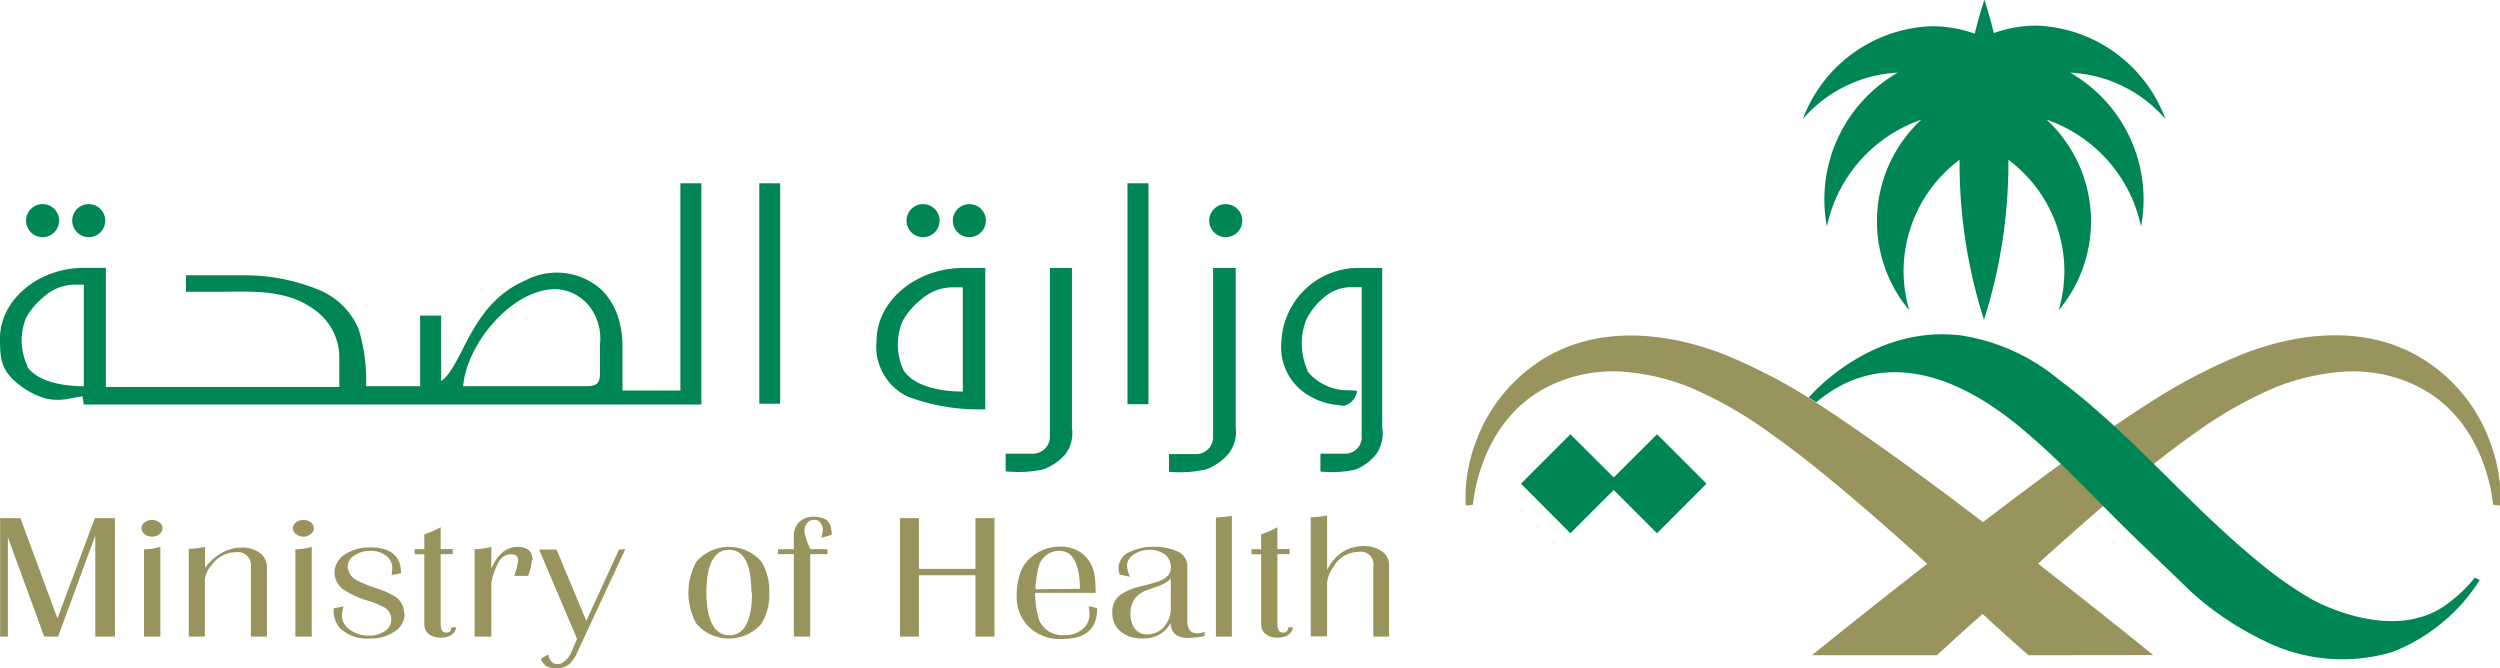 <svg xmlns="http://www.w3.org/2000/svg" viewBox="0 0 167.92 44.88"><defs><style>.cls-1{fill:#008655;}.cls-1,.cls-2{fill-rule:evenodd;}.cls-2,.cls-3{fill:#99935e;}</style></defs><g id="Layer_2" data-name="Layer 2"><g id="Layer_1-2" data-name="Layer 1"><path class="cls-1" d="M133.28,0V0c-.24.73-.45,1.48-.64,2.26a8.62,8.62,0,0,0-2.87-.5A9.6,9.6,0,0,0,121.09,8a9,9,0,0,1,6.38-3.12,9.81,9.81,0,0,0-4.76,10.33,9.72,9.72,0,0,1,6.34-7.17,9.31,9.31,0,0,0-.81,12.8,9.55,9.55,0,0,1-.38-2.63,9.36,9.36,0,0,1,3.76-7.48,34.65,34.65,0,0,0,1.64,10.75v0a34.65,34.65,0,0,0,1.64-10.75,9.36,9.36,0,0,1,3.76,7.48,9.55,9.55,0,0,1-.38,2.63,9.31,9.31,0,0,0-.81-12.8,9.72,9.72,0,0,1,6.34,7.17,9.81,9.81,0,0,0-4.76-10.33A9,9,0,0,1,145.45,8a9.6,9.6,0,0,0-8.66-6.28,8.62,8.62,0,0,0-2.87.5c-.19-.78-.4-1.53-.64-2.26Z"/><path class="cls-2" d="M144.63,44c-.94-.76-4-3.23-7.74-6.14,2.52-2.28,5.07-4.52,7.71-6.64.89-.71,1.81-1.41,2.73-2.06A27.75,27.75,0,0,1,152.88,26,15.18,15.18,0,0,1,157,25a9.8,9.8,0,0,1,5.28.9c4.81,2.33,5.17,8,5.17,8l.49.06a10.45,10.45,0,0,0-.64-4.14,10.89,10.89,0,0,0-5.16-6.05c-4-2.12-8.53-1.14-11.47,0a37.24,37.24,0,0,0-6.32,3.3c-3.08,1.95-7.23,5-11.16,8-3.92-3-8.07-6-11.16-8a36.78,36.78,0,0,0-6.31-3.3c-2.94-1.12-7.43-2.1-11.47,0a10.94,10.94,0,0,0-5.17,6.05,10.46,10.46,0,0,0-.63,4.14l.49-.06s.36-5.67,5.17-8a9.78,9.78,0,0,1,5.27-.9,15.09,15.09,0,0,1,4.09,1A27.47,27.47,0,0,1,119,29.17c.93.65,1.84,1.35,2.74,2.06,2.64,2.12,5.19,4.36,7.71,6.64-3.75,2.91-6.8,5.38-7.75,6.14h8.4c1-.91,2-1.84,3.07-2.77,1,.93,2.05,1.86,3.07,2.77Z"/><path class="cls-1" d="M134.55,27.81c-3.09-2.27-8.05-4.59-12.55-.79l-.51-.32s4.07-4.87,10.16-4.18a13.46,13.46,0,0,1,6.67,3c.66.49,1.42,1.09,2.25,1.81,3.81,3.28,7,7,10.9,10.22a25.85,25.85,0,0,0,3.8,2.7s5.48,3.13,9.19.25a9.54,9.54,0,0,0,1.77-1.7l.33.16a12.17,12.17,0,0,1-5.86,4.83A11.73,11.73,0,0,1,152,43a20.54,20.54,0,0,1-4.76-3.19l-3.74-3.6c-2.87-2.76-5.73-6-8.94-8.4Z"/><polygon class="cls-1" points="102.16 32.49 105.48 29.17 108.39 32.07 111.3 29.17 114.62 32.49 111.3 35.82 108.39 32.91 105.48 35.82 102.16 32.49 102.16 32.49"/><polygon class="cls-3" points="7.72 42.76 6.4 42.76 6.4 35.98 3.9 42.76 2.97 42.76 0.53 36.09 0.53 42.76 0.01 42.76 0.01 34.8 1.37 34.8 3.86 41.54 6.37 34.8 7.72 34.8 7.72 42.76 7.72 42.76"/><path class="cls-3" d="M10.91,35.48a.47.47,0,0,1-.2.39.79.79,0,0,1-1,0,.47.47,0,0,1,0-.78.83.83,0,0,1,1,0,.47.47,0,0,1,.2.39Zm-.14,7.28H9.67V36.9a4.22,4.22,0,0,0,1.1-.17v6Z"/><path class="cls-3" d="M17.93,42.76H16.85V38.09a.88.88,0,0,0-1-1,2,2,0,0,0-1.64.88,1.71,1.71,0,0,0-.45.94v3.85H12.68v-5.9a5.42,5.42,0,0,0,1.09-.13v1.41a3.83,3.83,0,0,1,1.11-1,2.8,2.8,0,0,1,1.36-.36,2,2,0,0,1,1.22.36,1.19,1.19,0,0,1,.47,1v4.7Z"/><path class="cls-3" d="M21.08,35.48a.5.5,0,0,1-.2.39.79.79,0,0,1-1,0,.47.47,0,0,1,0-.78.83.83,0,0,1,1,0,.5.5,0,0,1,.2.39Zm-.14,7.28h-1.1V36.9a4.22,4.22,0,0,0,1.1-.17v6Z"/><path class="cls-3" d="M27.18,41.21a1.41,1.41,0,0,1-.69,1.22,2.84,2.84,0,0,1-1.65.46,2.68,2.68,0,0,1-2-.69,1.85,1.85,0,0,1-.43-1.34l.67-.13a2.08,2.08,0,0,0-.11.57,1.14,1.14,0,0,0,.54,1,2.08,2.08,0,0,0,1.27.39,1.85,1.85,0,0,0,1.07-.3.93.93,0,0,0-.11-1.63,6.26,6.26,0,0,0-1.09-.43,5.82,5.82,0,0,1-1.48-.67,1.42,1.42,0,0,1-.7-1.19,1.46,1.46,0,0,1,.74-1.26,3,3,0,0,1,1.66-.44c1.38,0,2.07.58,2.07,1.73l-.64.13a3.2,3.2,0,0,0,.05-.45,1,1,0,0,0-.42-.85A1.62,1.62,0,0,0,24.86,37a1.78,1.78,0,0,0-1.05.31.89.89,0,0,0-.46.77A1.15,1.15,0,0,0,24,39a10.25,10.25,0,0,0,1.31.52,5.58,5.58,0,0,1,1.3.6,1.3,1.3,0,0,1,.53,1.09Z"/><path class="cls-3" d="M30.65,42.14c-.1.46-.46.69-1.07.69s-1.08-.31-1.08-.93V37.23h-.65v-.34h.65v-1a6.78,6.78,0,0,0,1.1-.48v1.47h.81v.34H29.6v4.7c0,.38.12.57.37.57s.34-.12.35-.36Z"/><path class="cls-3" d="M35.72,37.61a3.19,3.19,0,0,1-.25,1.07h-.93a5.82,5.82,0,0,0,.27-1q0-.45-.48-.45c-.45,0-.8.29-1,.88A3.3,3.3,0,0,0,33,39.2v3.56H31.88V36.89A4.51,4.51,0,0,0,33,36.73V38.2q.63-1.47,1.77-1.47c.64,0,1,.3,1,.88Z"/><path class="cls-3" d="M42,36.89,38.8,43.76a2.5,2.5,0,0,1-.49.78,1.25,1.25,0,0,1-.93.34,1.27,1.27,0,0,1-.69-.14,1,1,0,0,1-.36-.49l.49-.29c.1.43.31.65.62.65s.69-.26.92-.78l.4-.92-2.55-6h1.17l2,4.79,2.2-4.79Z"/><path class="cls-3" d="M51.67,39.81a3.72,3.72,0,0,1-.53,2.09,2.9,2.9,0,0,1-4.36,0,4.31,4.31,0,0,1,0-4.18,2.9,2.9,0,0,1,4.36,0,3.72,3.72,0,0,1,.53,2.09Zm-1.2,0c0-1.92-.5-2.88-1.51-2.88s-1.51,1-1.51,2.88S48,42.67,49,42.67s1.51-1,1.51-2.86Z"/><path class="cls-3" d="M55.86,35.66a2.11,2.11,0,0,1,0,.26l-.68.21c.06-.31.09-.49.09-.53a.86.86,0,0,0-.14-.46.47.47,0,0,0-.42-.22.57.57,0,0,0-.51.23.81.81,0,0,0-.17.52,3.89,3.89,0,0,0,.41,1.22h1.14v.33H54.42v5.54h-1.1V37.22H52.26v-.33h1.06V36a1.25,1.25,0,0,1,.33-.9,1.32,1.32,0,0,1,1-.39c.79,0,1.19.32,1.19,1Z"/><polygon class="cls-3" points="66.8 42.76 65.52 42.76 65.52 38.64 61.72 38.64 61.72 42.76 60.45 42.76 60.45 34.8 61.72 34.8 61.72 38.21 65.52 38.21 65.52 34.8 66.8 34.8 66.8 42.76 66.8 42.76"/><path class="cls-3" d="M73.69,40.92c0,1.31-.78,2-2.34,2A3,3,0,0,1,69,42a2.85,2.85,0,0,1-.71-2,4.61,4.61,0,0,1,.24-1.52,2.41,2.41,0,0,1,1-1.25,2.84,2.84,0,0,1,1.67-.51,2.32,2.32,0,0,1,1.62.57,2.3,2.3,0,0,1,.7,1.36,7.63,7.63,0,0,1,.07,1.17H69.53a6.13,6.13,0,0,0,.27,1.84,1.7,1.7,0,0,0,1.72,1,1.74,1.74,0,0,0,1.18-.4,1.23,1.23,0,0,0,.48-1,2.48,2.48,0,0,0-.06-.54l.57.12v.06Zm-1.15-1.37Q72.5,37,71.16,37a1.42,1.42,0,0,0-1.42,1.17,7.25,7.25,0,0,0-.19,1.41Z"/><path class="cls-3" d="M80.93,42.72a6.14,6.14,0,0,1-1,.12,1.49,1.49,0,0,1-1-.24,1,1,0,0,1-.29-.77,2,2,0,0,1-1.91,1.05,2.13,2.13,0,0,1-1.48-.48,1.6,1.6,0,0,1-.54-1.25,1.43,1.43,0,0,1,.54-1.2,4.06,4.06,0,0,1,1.43-.58c.51-.13.84-.22,1-.28a1.57,1.57,0,0,0,.82-.49.78.78,0,0,0,.14-.5,1.06,1.06,0,0,0-.4-.86,1.77,1.77,0,0,0-1.08-.31,1.86,1.86,0,0,0-1,.31.89.89,0,0,0-.46.78,2.19,2.19,0,0,0,.2.72l-.69-.14a1.6,1.6,0,0,1-.08-.47,1.19,1.19,0,0,1,.79-1.07,3.38,3.38,0,0,1,1.55-.33A3.61,3.61,0,0,1,79,37a1.08,1.08,0,0,1,.75,1V41.7c0,.56.23.84.67.84a1.51,1.51,0,0,0,.49-.1l0,.28Zm-2.29-1.85v-2a2.39,2.39,0,0,1-.85.5l-.82.29a1.9,1.9,0,0,0-.69.48,1.69,1.69,0,0,0-.35,1.06,1.77,1.77,0,0,0,.22.92,1,1,0,0,0,.89.49,1.46,1.46,0,0,0,1.2-.58,1.87,1.87,0,0,0,.4-1.15Z"/><path class="cls-3" d="M82.74,42.76H81.67v-8a9.7,9.7,0,0,0,1.07-.11v8.07Z"/><path class="cls-3" d="M86.85,42.14c-.1.46-.45.69-1.06.69s-1.08-.31-1.08-.93V37.23h-.65v-.34h.65v-1a6.67,6.67,0,0,0,1.09-.48v1.47h.82v.34H85.8v4.7c0,.38.13.57.37.57a.33.33,0,0,0,.36-.36Z"/><path class="cls-3" d="M93.34,42.76h-1.1V38.07a.85.85,0,0,0-1-1,1.93,1.93,0,0,0-1.67,1,2.06,2.06,0,0,0-.43,1.08v3.59h-1.1v-8a5.75,5.75,0,0,0,1.1-.12v3.67a2.91,2.91,0,0,1,1.08-1.24,2.57,2.57,0,0,1,1.36-.37,2.09,2.09,0,0,1,1.24.35,1.09,1.09,0,0,1,.48.94v4.73Z"/><path class="cls-1" d="M39.41,25.94c.68,0,.89-.21.89-.89V23.13a3.56,3.56,0,0,0-.69-2.53,3.05,3.05,0,0,0-2.28-1.18c-3,0-6,3.74-6.22,6.52Zm48.41-1a3.56,3.56,0,0,0,2.42,1.27c.15,0,.76,0,.91.05a1.2,1.2,0,0,1-.87,1l-.42-.06a4.41,4.41,0,0,1-1.79-.54,3.77,3.77,0,0,1-2-3.74A5.18,5.18,0,0,1,91.44,18h1.4v8.25h0v2.45a2.44,2.44,0,0,1-.43,1.84,3.34,3.34,0,0,1-1.37,1,7.12,7.12,0,0,1-2.35.13V30.47h1.66a1.1,1.1,0,0,0,1.11-1.18v-1h0v-9h-.61A2.82,2.82,0,0,0,88.9,20a4.75,4.75,0,0,0-1.17,1.49,4.45,4.45,0,0,0,.09,3.38Zm-6.34,4.38a1.14,1.14,0,0,1-1.19,1.18H78.52v1.19A8.11,8.11,0,0,0,81,31.53a3.62,3.62,0,0,0,1.47-1A2.34,2.34,0,0,0,83,28.73V18H81.48V29.29Zm-5.74-2.17h1.4V12.31H75.73q0,7.41,0,14.81Zm-15-2.21c.7,1,2.39,1.36,3.93,1.36v-7H64a3.2,3.2,0,0,0-2.1.79,4.9,4.9,0,0,0-1.28,1.49,4.11,4.11,0,0,0,.11,3.38ZM66.21,18H64.68c-3.1,0-5.8,2.18-5.8,4.88A3.7,3.7,0,0,0,61,26.65a13.52,13.52,0,0,0,5.18.84c0-3.15,0-6.3,0-9.46ZM51,27.12h1.4V12.31H51c0,4.94,0,9.88,0,14.81ZM82.32,13.71a1.11,1.11,0,1,1-1.1,1.11,1.11,1.11,0,0,1,1.1-1.11ZM62,13.71a1.11,1.11,0,1,1-1.11,1.11A1.11,1.11,0,0,1,62,13.71Zm3.1,0A1.11,1.11,0,1,1,64,14.82a1.11,1.11,0,0,1,1.11-1.11Zm-62.24,0a1.11,1.11,0,1,1-1.11,1.11,1.11,1.11,0,0,1,1.11-1.11Zm3.1,0a1.11,1.11,0,1,1-1.11,1.11A1.11,1.11,0,0,1,6,13.71ZM70.52,29.29a1.14,1.14,0,0,1-1.19,1.18H67.55v1.19a8.16,8.16,0,0,0,2.52-.13,3.69,3.69,0,0,0,1.47-1A2.34,2.34,0,0,0,72,28.73V18H70.52V29.29ZM1.81,24.61c.69,1,2.32,1.33,3.82,1.33V19.12H5a3.1,3.1,0,0,0-2,.77,4.85,4.85,0,0,0-1.24,1.44,4,4,0,0,0,.1,3.28ZM45.7,26.23H41.81v-3a6.22,6.22,0,0,0-.23-1.72,4.6,4.6,0,0,0-1.2-2.07,4.5,4.5,0,0,0-5.08-.61c-3.27,1.4-4,4.7-5.15,6.24a2.61,2.61,0,0,1-.52.53V21.2H28.22v4.74H24.59a11.7,11.7,0,0,0-.51-3.86,4.92,4.92,0,0,0-2.5-2.54,13.08,13.08,0,0,0-5-1.05c-1.36,0-2.75,0-4.09,0v1.11H14.5c2.37,0,5-.27,7,1.51A3.9,3.9,0,0,1,22.79,24q0,.38,0,.78v1.21H7.11v-8H5.63c-3,0-5.63,2.11-5.63,4.74,0,1.42.08,2.2,1.35,3.16a5.12,5.12,0,0,0,1.81.9,3.9,3.9,0,0,0,1.7-.06l.68-.11.09.55H47.11V12.31H45.7V26.23Z"/></g></g></svg>